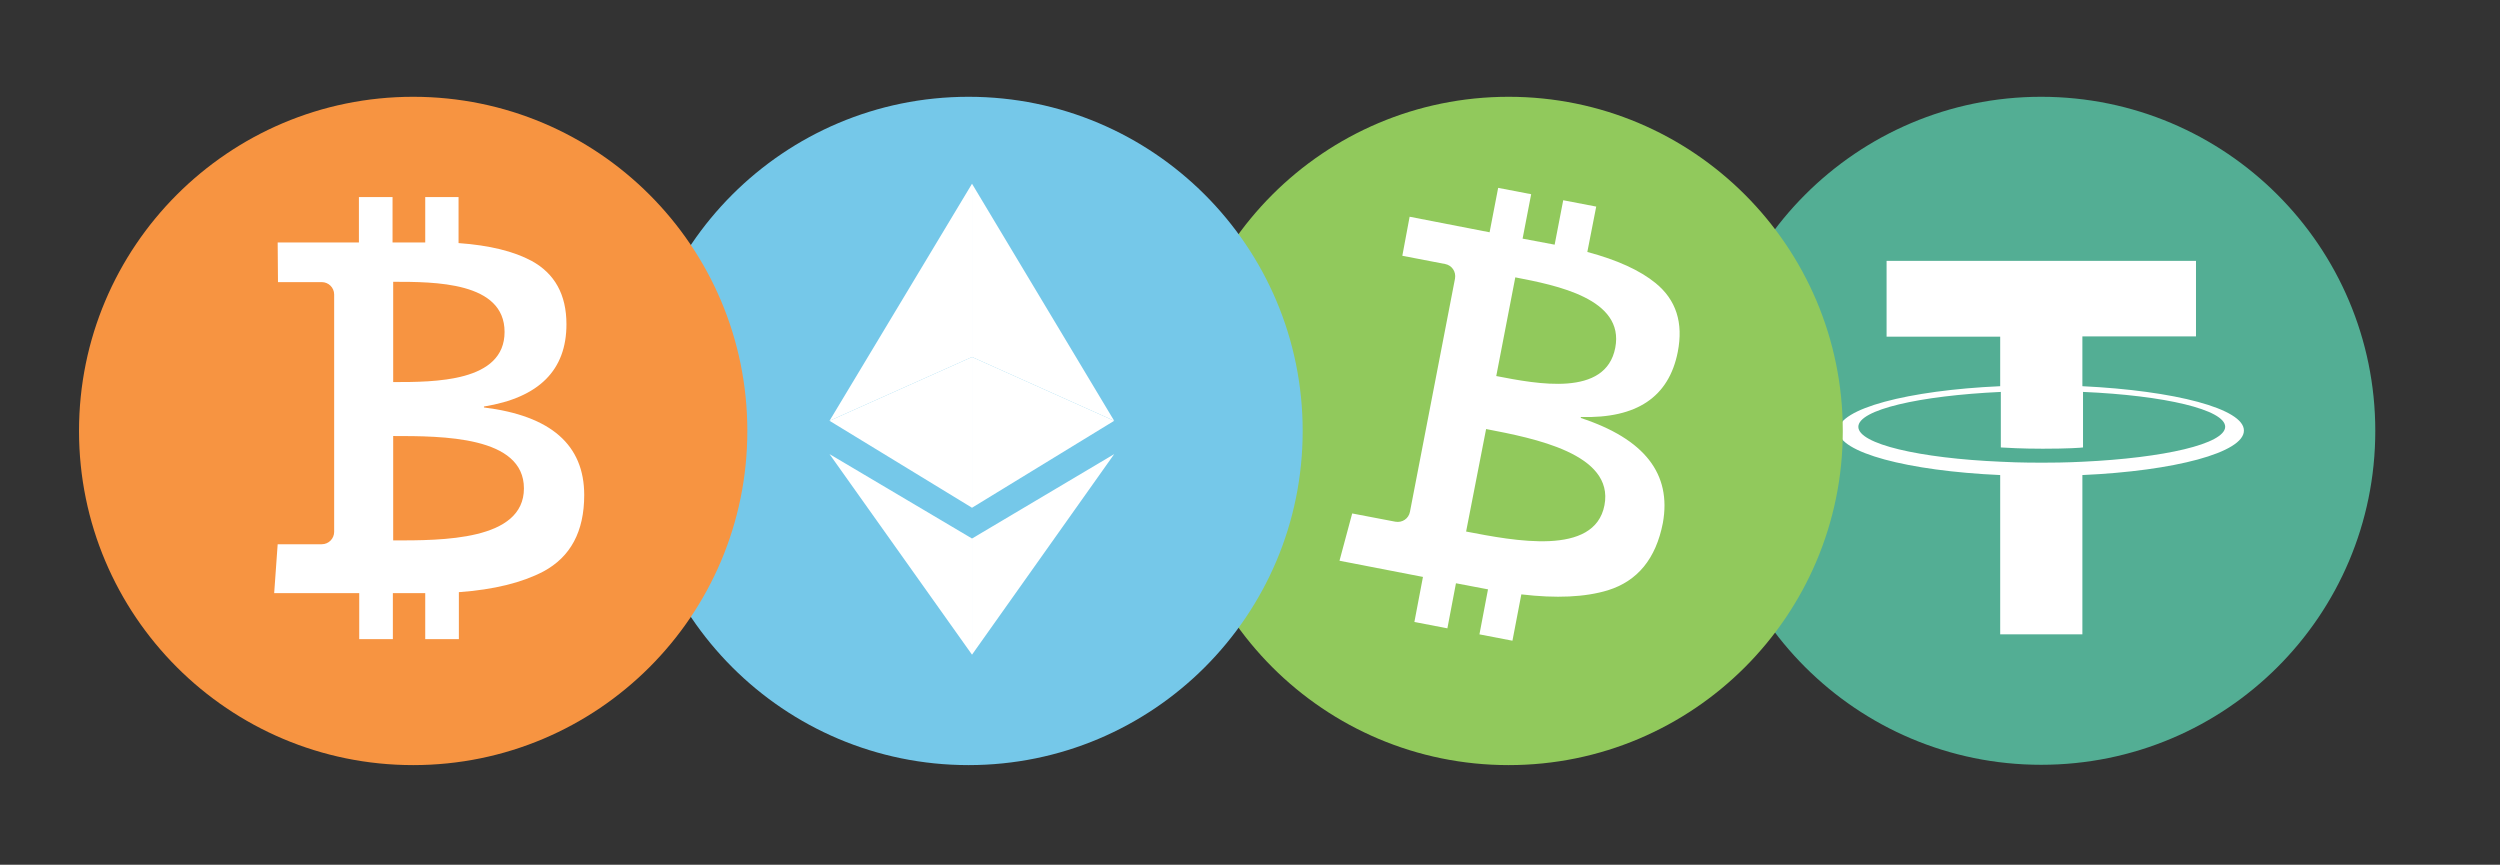 <?xml version="1.0" encoding="utf-8"?>
<!-- Generator: Adobe Illustrator 25.4.1, SVG Export Plug-In . SVG Version: 6.00 Build 0)  -->
<svg version="1.1" id="Layer_1" xmlns="http://www.w3.org/2000/svg" xmlns:xlink="http://www.w3.org/1999/xlink" x="0px" y="0px"
	 viewBox="0 0 787.8 272.5" style="enable-background:new 0 0 787.8 272.5;" xml:space="preserve">
<rect x="0" y="0" width="787.8" height="272.5" fill="#333333" stroke="none"/>
<style type="text/css">
	.st0{fill:#53AE94;}
	.st1{fill:#FFFFFF;}
	.st2{fill:#91C95C;}
	.st3{fill:#75C8E9;}
	.st4{fill:#F79441;}
</style>
<g>
	<g>
		<path class="st0" d="M643.2,30.5c58.1,0,105.3,47.1,105.3,105.3S701.4,241,643.2,241C585.1,241,538,193.9,538,135.8
			S585.1,30.5,643.2,30.5"/>
		<path class="st1" d="M656.2,121.7v-15.7h35.8V82.2h-97.5v23.9h35.8v15.6c-29.1,1.3-51,7.1-51,14s21.9,12.7,51,14v50.2h25.9v-50.2
			c29.1-1.3,50.9-7.1,50.9-14C707.2,128.8,685.3,123.1,656.2,121.7 M656.3,145.5L656.3,145.5c-0.7,0-4.5,0.3-12.8,0.3
			c-6.7,0-11.4-0.2-13-0.3v0c-25.7-1.1-44.9-5.6-44.9-11c0-5.4,19.2-9.8,44.9-11V141c1.7,0.1,6.5,0.4,13.2,0.4c8,0,12-0.3,12.7-0.4
			v-17.5c25.7,1.1,44.8,5.6,44.8,11C701.1,139.9,681.9,144.3,656.3,145.5"/>
	</g>
	<g>
		<circle class="st2" cx="475.4" cy="135.8" r="105.3"/>
		<g>
			<path class="st1" d="M498.1,131.7l0.1-0.3c17.6,0.5,27.7-6.3,30.5-20.5c1.8-9.2-0.5-16.4-7-21.7c-4.9-4-12.1-7.3-21.5-9.8
				l2.8-14.3l-10.4-2l-2.7,14l-10.1-1.9l2.7-14l-10.4-2l-2.7,14l-25.2-4.9l-2.3,12.3l13.5,2.6c2.1,0.4,3.5,2.4,3.1,4.6l-14.2,73.5
				c-0.4,2.1-2.4,3.5-4.6,3.1l-13.6-2.6l-4,14.9l26.3,5.1l-2.7,14.2l10.4,2l2.7-14.2l10,1.9c0,0,0.1,0,0.1,0l-2.7,14.2l10.4,2
				l2.8-14.6c11,1.3,20.1,0.9,27.3-1.3c9.3-2.9,15.1-9.9,17.3-21.2C526.8,149.3,518.2,138.3,498.1,131.7z M477.5,87.4
				c12.9,2.5,34.5,6.7,31.5,22.2c-3,15.6-24.6,11.4-37.5,8.9L477.5,87.4z M462,167.5l6.3-32.3c15.1,2.9,40.4,7.8,37.3,24
				S477.1,170.4,462,167.5z"/>
		</g>
	</g>
	<g>
		<circle class="st3" cx="305.2" cy="135.8" r="105.3"/>
		<g>
			<g>
				<g>
					<polygon class="st1" points="306.3,57.9 306.3,112.5 261.4,132.6 					"/>
					<polygon class="st1" points="306.3,112.5 306.3,160 261.4,132.6 					"/>
					<polygon class="st1" points="306.3,169.7 306.3,206.3 261.4,143.1 					"/>
				</g>
				<g>
					<polygon class="st1" points="306.3,57.9 306.3,112.5 351.1,132.6 					"/>
					<polygon class="st1" points="306.3,112.5 306.3,160 351.1,132.6 					"/>
					<polygon class="st1" points="306.3,169.7 306.3,206.3 351.1,143.1 					"/>
				</g>
			</g>
		</g>
	</g>
	<g>
		<circle class="st4" cx="130.2" cy="135.8" r="105.3"/>
		<g>
			<path class="st1" d="M152.5,128.4v-0.3c17.4-2.8,26-11.5,26-25.9c0-9.4-3.7-16-11-20c-5.6-3-13.2-4.9-23-5.6V62.1H134v14.3h-10.3
				V62.1h-10.6v14.3H87.5l0.1,12.5l13.8,0c2.1,0,3.9,1.7,3.9,3.9v74.8c0,2.1-1.7,3.9-3.9,3.9H87.5l-1.1,15.4h26.8v14.5h10.6v-14.5
				h10.1c0,0,0.1,0,0.1,0v14.5h10.6v-14.8c11.1-0.8,19.9-3,26.6-6.5c8.6-4.6,12.9-12.6,12.9-24.1C184.1,140.2,173.6,131,152.5,128.4
				z M123.9,88.8c13.1,0,35.1,0,35.1,15.8s-22,15.8-35.1,15.8V88.8z M123.9,170.3v-32.9c15.4,0,41.2,0,41.2,16.5
				S139.3,170.3,123.9,170.3z"/>
		</g>
	</g>
</g>
</svg>

